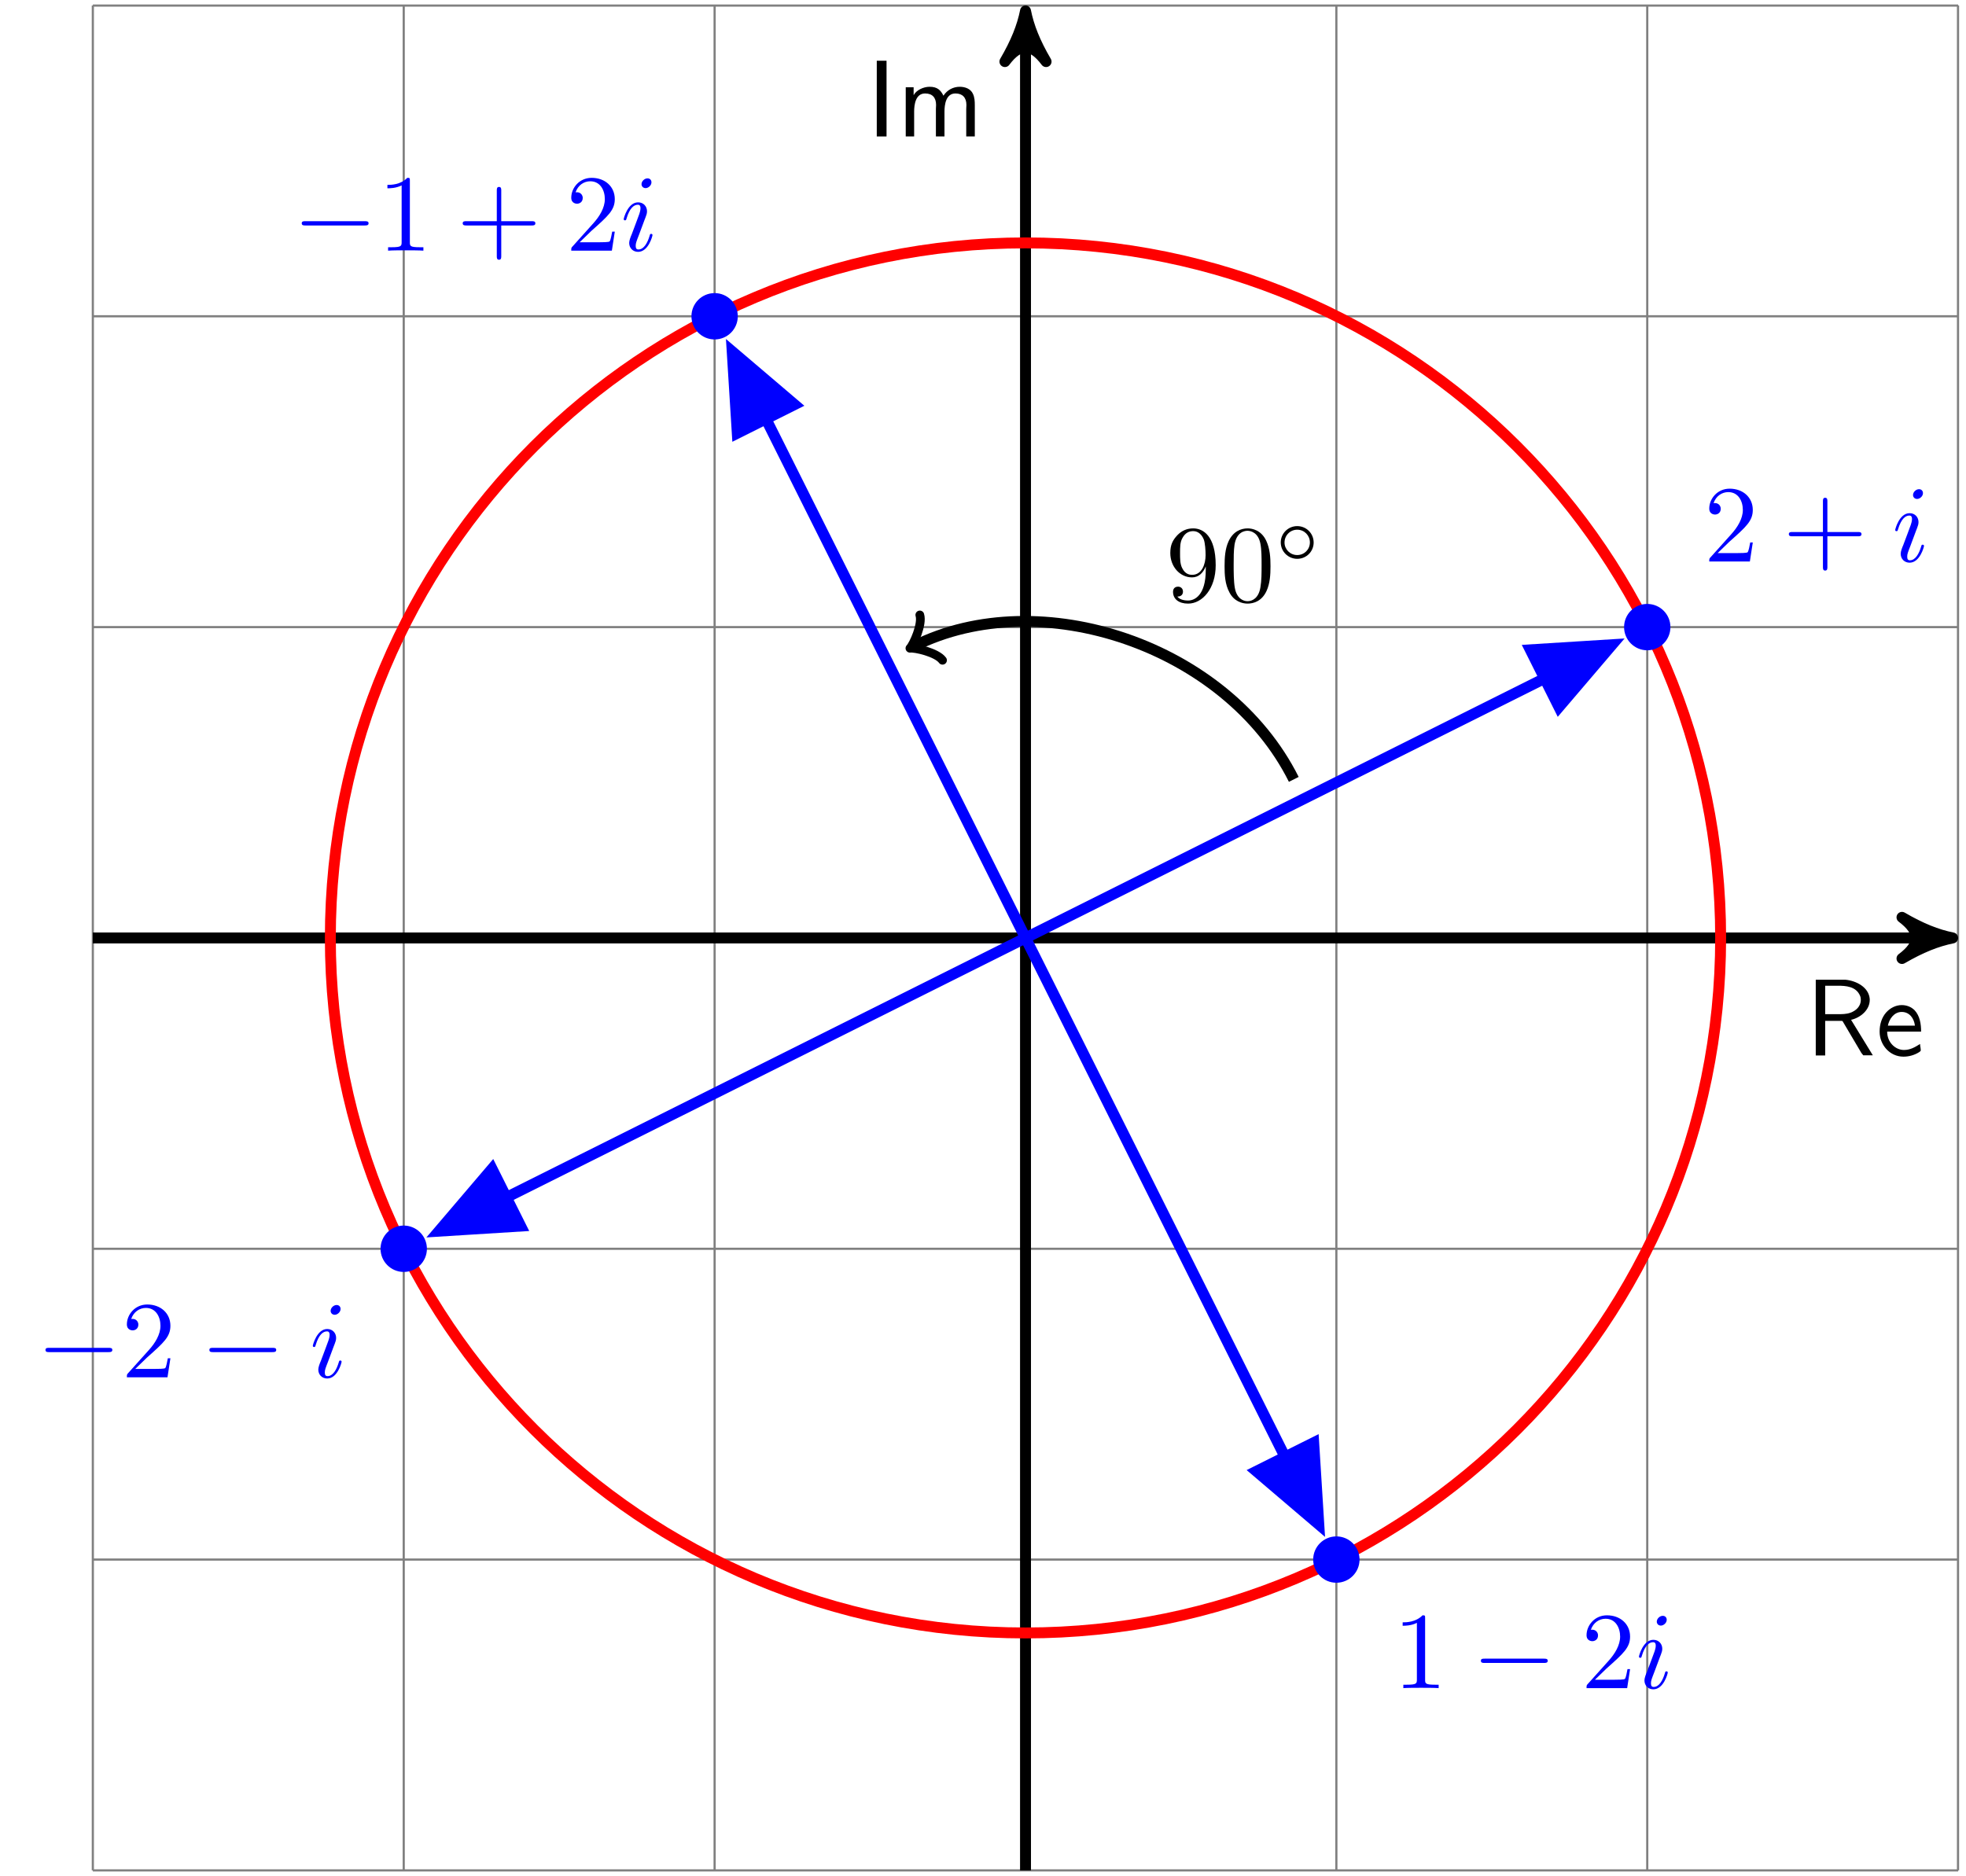 <?xml version="1.0" encoding="UTF-8"?>
<svg xmlns="http://www.w3.org/2000/svg" xmlns:xlink="http://www.w3.org/1999/xlink" width="179.263" height="171.075" viewBox="0 0 179.263 171.075">
<defs>
<g>
<g id="glyph-0-0">
<path d="M 0.953 -6.922 L 0.953 -0.016 L 1.812 -0.016 L 1.812 -3.172 L 3.266 -3.172 L 3.391 -3.156 L 5.109 -0.25 L 5.281 -0.031 L 6.156 -0.031 L 4.172 -3.266 C 5.016 -3.453 5.875 -4.156 5.875 -5.078 L 5.875 -5.156 C 5.797 -6.234 4.656 -6.828 3.656 -6.922 C 3.516 -6.922 3.375 -6.922 3.234 -6.922 Z M 1.812 -3.781 L 1.812 -6.375 L 2.953 -6.375 C 3.672 -6.375 4.641 -6.328 5 -5.438 C 5.047 -5.328 5.062 -5.203 5.062 -5.078 C 5.062 -4.516 4.641 -4.094 4.094 -3.906 C 3.734 -3.781 3.344 -3.781 2.953 -3.781 Z M 1.812 -3.781 "/>
</g>
<g id="glyph-0-1">
<path d="M 4.031 -1.062 C 3.531 -0.75 3.125 -0.516 2.562 -0.516 C 1.781 -0.516 1.031 -1.203 1.031 -2.188 L 4.125 -2.188 C 4.125 -2.875 4.016 -3.625 3.531 -4.141 C 3.219 -4.453 2.797 -4.609 2.359 -4.609 C 1.812 -4.609 1.312 -4.344 0.953 -3.953 C 0.531 -3.484 0.344 -2.844 0.344 -2.219 L 0.344 -2.172 C 0.344 -1 1.25 0.094 2.516 0.094 C 3.016 0.094 3.516 -0.047 3.938 -0.312 C 4 -0.375 4.094 -0.391 4.094 -0.484 C 4.094 -0.672 4.031 -0.875 4.031 -1.062 Z M 1.094 -2.734 C 1.219 -3.344 1.656 -3.984 2.359 -3.984 C 3.062 -3.984 3.484 -3.406 3.562 -2.734 Z M 1.094 -2.734 "/>
</g>
<g id="glyph-0-2">
<path d="M 0.938 -6.922 L 0.938 -0.016 L 1.828 -0.016 L 1.828 -6.922 Z M 0.938 -6.922 "/>
</g>
<g id="glyph-0-3">
<path d="M 1.531 -3.781 L 1.531 -4.5 L 0.812 -4.5 L 0.812 -0.016 L 1.578 -0.016 L 1.578 -2.281 C 1.578 -2.906 1.703 -3.938 2.578 -3.938 C 3.234 -3.938 3.578 -3.562 3.578 -2.891 C 3.578 -2.766 3.562 -2.641 3.562 -2.516 L 3.562 -0.016 L 4.344 -0.016 L 4.344 -2.281 C 4.344 -2.906 4.469 -3.938 5.344 -3.938 C 5.984 -3.938 6.344 -3.562 6.344 -2.891 C 6.344 -2.766 6.328 -2.641 6.328 -2.516 L 6.328 -0.016 L 7.109 -0.016 L 7.109 -2.859 C 7.109 -3.219 7.094 -3.578 6.938 -3.906 C 6.734 -4.359 6.234 -4.547 5.734 -4.547 C 5.156 -4.547 4.594 -4.266 4.25 -3.734 C 4 -4.234 3.703 -4.547 2.984 -4.547 C 2.438 -4.547 1.781 -4.25 1.531 -3.781 Z M 1.531 -3.781 "/>
</g>
<g id="glyph-1-0">
<path d="M 1.266 -0.766 L 2.328 -1.797 C 3.875 -3.172 4.469 -3.703 4.469 -4.703 C 4.469 -5.844 3.578 -6.641 2.359 -6.641 C 1.234 -6.641 0.5 -5.719 0.5 -4.828 C 0.5 -4.281 1 -4.281 1.031 -4.281 C 1.203 -4.281 1.547 -4.391 1.547 -4.812 C 1.547 -5.062 1.359 -5.328 1.016 -5.328 C 0.938 -5.328 0.922 -5.328 0.891 -5.312 C 1.109 -5.969 1.656 -6.328 2.234 -6.328 C 3.141 -6.328 3.562 -5.516 3.562 -4.703 C 3.562 -3.906 3.078 -3.125 2.516 -2.5 L 0.609 -0.375 C 0.5 -0.266 0.5 -0.234 0.5 0 L 4.203 0 L 4.469 -1.734 L 4.234 -1.734 C 4.172 -1.438 4.109 -1 4 -0.844 C 3.938 -0.766 3.281 -0.766 3.062 -0.766 Z M 1.266 -0.766 "/>
</g>
<g id="glyph-1-1">
<path d="M 4.078 -2.297 L 6.859 -2.297 C 7 -2.297 7.188 -2.297 7.188 -2.5 C 7.188 -2.688 7 -2.688 6.859 -2.688 L 4.078 -2.688 L 4.078 -5.484 C 4.078 -5.625 4.078 -5.812 3.875 -5.812 C 3.672 -5.812 3.672 -5.625 3.672 -5.484 L 3.672 -2.688 L 0.891 -2.688 C 0.75 -2.688 0.562 -2.688 0.562 -2.5 C 0.562 -2.297 0.75 -2.297 0.891 -2.297 L 3.672 -2.297 L 3.672 0.5 C 3.672 0.641 3.672 0.828 3.875 0.828 C 4.078 0.828 4.078 0.641 4.078 0.5 Z M 4.078 -2.297 "/>
</g>
<g id="glyph-1-2">
<path d="M 2.938 -6.375 C 2.938 -6.625 2.938 -6.641 2.703 -6.641 C 2.078 -6 1.203 -6 0.891 -6 L 0.891 -5.688 C 1.094 -5.688 1.672 -5.688 2.188 -5.953 L 2.188 -0.781 C 2.188 -0.422 2.156 -0.312 1.266 -0.312 L 0.953 -0.312 L 0.953 0 C 1.297 -0.031 2.156 -0.031 2.562 -0.031 C 2.953 -0.031 3.828 -0.031 4.172 0 L 4.172 -0.312 L 3.859 -0.312 C 2.953 -0.312 2.938 -0.422 2.938 -0.781 Z M 2.938 -6.375 "/>
</g>
<g id="glyph-1-3">
<path d="M 3.656 -3.172 L 3.656 -2.844 C 3.656 -0.516 2.625 -0.062 2.047 -0.062 C 1.875 -0.062 1.328 -0.078 1.062 -0.422 C 1.5 -0.422 1.578 -0.703 1.578 -0.875 C 1.578 -1.188 1.344 -1.328 1.125 -1.328 C 0.969 -1.328 0.672 -1.25 0.672 -0.859 C 0.672 -0.188 1.203 0.219 2.047 0.219 C 3.344 0.219 4.562 -1.141 4.562 -3.281 C 4.562 -5.969 3.406 -6.641 2.516 -6.641 C 1.969 -6.641 1.484 -6.453 1.062 -6.016 C 0.641 -5.562 0.422 -5.141 0.422 -4.391 C 0.422 -3.156 1.297 -2.172 2.406 -2.172 C 3.016 -2.172 3.422 -2.594 3.656 -3.172 Z M 2.422 -2.406 C 2.266 -2.406 1.797 -2.406 1.5 -3.031 C 1.312 -3.406 1.312 -3.891 1.312 -4.391 C 1.312 -4.922 1.312 -5.391 1.531 -5.766 C 1.797 -6.266 2.172 -6.391 2.516 -6.391 C 2.984 -6.391 3.312 -6.047 3.484 -5.609 C 3.594 -5.281 3.641 -4.656 3.641 -4.203 C 3.641 -3.375 3.297 -2.406 2.422 -2.406 Z M 2.422 -2.406 "/>
</g>
<g id="glyph-1-4">
<path d="M 4.578 -3.188 C 4.578 -3.984 4.531 -4.781 4.188 -5.516 C 3.734 -6.484 2.906 -6.641 2.5 -6.641 C 1.891 -6.641 1.172 -6.375 0.75 -5.453 C 0.438 -4.766 0.391 -3.984 0.391 -3.188 C 0.391 -2.438 0.422 -1.547 0.844 -0.781 C 1.266 0.016 2 0.219 2.484 0.219 C 3.016 0.219 3.781 0.016 4.219 -0.938 C 4.531 -1.625 4.578 -2.406 4.578 -3.188 Z M 2.484 0 C 2.094 0 1.5 -0.25 1.328 -1.203 C 1.219 -1.797 1.219 -2.719 1.219 -3.312 C 1.219 -3.953 1.219 -4.609 1.297 -5.141 C 1.484 -6.328 2.234 -6.422 2.484 -6.422 C 2.812 -6.422 3.469 -6.234 3.656 -5.25 C 3.766 -4.688 3.766 -3.938 3.766 -3.312 C 3.766 -2.562 3.766 -1.891 3.656 -1.25 C 3.5 -0.297 2.938 0 2.484 0 Z M 2.484 0 "/>
</g>
<g id="glyph-2-0">
<path d="M 2.828 -6.234 C 2.828 -6.438 2.688 -6.594 2.469 -6.594 C 2.188 -6.594 1.922 -6.328 1.922 -6.062 C 1.922 -5.875 2.062 -5.703 2.297 -5.703 C 2.531 -5.703 2.828 -5.938 2.828 -6.234 Z M 2.078 -2.484 C 2.188 -2.766 2.188 -2.797 2.297 -3.062 C 2.375 -3.266 2.422 -3.406 2.422 -3.594 C 2.422 -4.031 2.109 -4.406 1.609 -4.406 C 0.672 -4.406 0.297 -2.953 0.297 -2.875 C 0.297 -2.766 0.391 -2.766 0.406 -2.766 C 0.516 -2.766 0.516 -2.797 0.562 -2.953 C 0.844 -3.891 1.234 -4.188 1.578 -4.188 C 1.656 -4.188 1.828 -4.188 1.828 -3.875 C 1.828 -3.656 1.75 -3.453 1.719 -3.344 C 1.641 -3.094 1.188 -1.938 1.031 -1.5 C 0.922 -1.25 0.797 -0.922 0.797 -0.703 C 0.797 -0.234 1.141 0.109 1.609 0.109 C 2.547 0.109 2.922 -1.328 2.922 -1.422 C 2.922 -1.531 2.828 -1.531 2.797 -1.531 C 2.703 -1.531 2.703 -1.5 2.656 -1.344 C 2.469 -0.719 2.141 -0.109 1.641 -0.109 C 1.469 -0.109 1.391 -0.203 1.391 -0.438 C 1.391 -0.688 1.453 -0.828 1.688 -1.438 Z M 2.078 -2.484 "/>
</g>
<g id="glyph-3-0">
<path d="M 6.562 -2.297 C 6.734 -2.297 6.922 -2.297 6.922 -2.5 C 6.922 -2.688 6.734 -2.688 6.562 -2.688 L 1.172 -2.688 C 1 -2.688 0.828 -2.688 0.828 -2.5 C 0.828 -2.297 1 -2.297 1.172 -2.297 Z M 6.562 -2.297 "/>
</g>
<g id="glyph-4-0">
<path d="M 3.531 -1.734 C 3.531 -2.578 2.859 -3.234 2.031 -3.234 C 1.203 -3.234 0.531 -2.562 0.531 -1.75 C 0.531 -0.906 1.219 -0.25 2.031 -0.25 C 2.875 -0.25 3.531 -0.922 3.531 -1.734 Z M 2.031 -0.594 C 1.375 -0.594 0.875 -1.125 0.875 -1.734 C 0.875 -2.391 1.391 -2.906 2.031 -2.906 C 2.688 -2.906 3.188 -2.375 3.188 -1.75 C 3.188 -1.094 2.672 -0.594 2.031 -0.594 Z M 2.031 -0.594 "/>
</g>
</g>
<clipPath id="clip-0">
<path clip-rule="nonzero" d="M 93 1 L 95 1 L 95 171.074 L 93 171.074 Z M 93 1 "/>
</clipPath>
</defs>
<path fill="none" stroke-width="0.199" stroke-linecap="butt" stroke-linejoin="miter" stroke="rgb(50%, 50%, 50%)" stroke-opacity="1" stroke-miterlimit="10" d="M -85.041 -85.04 L 85.041 -85.04 M -85.041 -56.692 L 85.041 -56.692 M -85.041 -28.349 L 85.041 -28.349 M -85.041 -0.001 L 85.041 -0.001 M -85.041 28.347 L 85.041 28.347 M -85.041 56.694 L 85.041 56.694 M -85.041 85.03 L 85.041 85.03 M -85.041 -85.04 L -85.041 85.042 M -56.694 -85.04 L -56.694 85.042 M -28.346 -85.04 L -28.346 85.042 M 0.002 -85.04 L 0.002 85.042 M 28.346 -85.04 L 28.346 85.042 M 56.693 -85.04 L 56.693 85.042 M 85.029 -85.04 L 85.029 85.042 " transform="matrix(1, 0, 0, -1, 93.506, 85.538)"/>
<path fill="none" stroke-width="0.996" stroke-linecap="butt" stroke-linejoin="miter" stroke="rgb(0%, 0%, 0%)" stroke-opacity="1" stroke-miterlimit="10" d="M -85.041 -0.001 L 83.389 -0.001 " transform="matrix(1, 0, 0, -1, 93.506, 85.538)"/>
<path fill-rule="nonzero" fill="rgb(0%, 0%, 0%)" fill-opacity="1" stroke-width="0.996" stroke-linecap="butt" stroke-linejoin="round" stroke="rgb(0%, 0%, 0%)" stroke-opacity="1" stroke-miterlimit="10" d="M 1.154 -0.001 C -0.287 0.288 -1.732 0.866 -3.467 1.878 C -1.732 0.577 -1.732 -0.579 -3.467 -1.876 C -1.732 -0.868 -0.287 -0.29 1.154 -0.001 Z M 1.154 -0.001 " transform="matrix(1, 0, 0, -1, 176.893, 85.538)"/>
<g fill="rgb(0%, 0%, 0%)" fill-opacity="1">
<use xlink:href="#glyph-0-0" x="164.611" y="96.272"/>
<use xlink:href="#glyph-0-1" x="171.044" y="96.272"/>
</g>
<g clip-path="url(#clip-0)">
<path fill="none" stroke-width="0.996" stroke-linecap="butt" stroke-linejoin="miter" stroke="rgb(0%, 0%, 0%)" stroke-opacity="1" stroke-miterlimit="10" d="M 0.002 -85.04 L 0.002 83.386 " transform="matrix(1, 0, 0, -1, 93.506, 85.538)"/>
</g>
<path fill-rule="nonzero" fill="rgb(0%, 0%, 0%)" fill-opacity="1" stroke-width="0.996" stroke-linecap="butt" stroke-linejoin="round" stroke="rgb(0%, 0%, 0%)" stroke-opacity="1" stroke-miterlimit="10" d="M 1.155 -0.002 C -0.29 0.287 -1.735 0.865 -3.466 1.877 C -1.735 0.576 -1.735 -0.576 -3.466 -1.877 C -1.735 -0.865 -0.29 -0.287 1.155 -0.002 Z M 1.155 -0.002 " transform="matrix(0, -1, -1, 0, 93.506, 2.151)"/>
<g fill="rgb(0%, 0%, 0%)" fill-opacity="1">
<use xlink:href="#glyph-0-2" x="79.008" y="12.461"/>
<use xlink:href="#glyph-0-3" x="81.775" y="12.461"/>
</g>
<path fill="none" stroke-width="0.996" stroke-linecap="butt" stroke-linejoin="miter" stroke="rgb(100%, 0%, 0%)" stroke-opacity="1" stroke-miterlimit="10" d="M 63.385 -0.001 C 63.385 35.007 35.006 63.386 0.002 63.386 C -35.006 63.386 -63.385 35.007 -63.385 -0.001 C -63.385 -35.009 -35.006 -63.384 0.002 -63.384 C 35.006 -63.384 63.385 -35.009 63.385 -0.001 Z M 63.385 -0.001 " transform="matrix(1, 0, 0, -1, 93.506, 85.538)"/>
<path fill-rule="nonzero" fill="rgb(0%, 0%, 100%)" fill-opacity="1" d="M 152.312 57.191 C 152.312 56.023 151.367 55.078 150.199 55.078 C 149.031 55.078 148.086 56.023 148.086 57.191 C 148.086 58.359 149.031 59.305 150.199 59.305 C 151.367 59.305 152.312 58.359 152.312 57.191 Z M 152.312 57.191 "/>
<g fill="rgb(0%, 0%, 100%)" fill-opacity="1">
<use xlink:href="#glyph-1-0" x="155.353" y="51.207"/>
</g>
<g fill="rgb(0%, 0%, 100%)" fill-opacity="1">
<use xlink:href="#glyph-1-1" x="162.546" y="51.207"/>
</g>
<g fill="rgb(0%, 0%, 100%)" fill-opacity="1">
<use xlink:href="#glyph-2-0" x="172.511" y="51.207"/>
</g>
<path fill-rule="nonzero" fill="rgb(0%, 0%, 100%)" fill-opacity="1" d="M 67.273 28.844 C 67.273 27.676 66.328 26.73 65.16 26.73 C 63.992 26.73 63.047 27.676 63.047 28.844 C 63.047 30.012 63.992 30.957 65.16 30.957 C 66.328 30.957 67.273 30.012 67.273 28.844 Z M 67.273 28.844 "/>
<g fill="rgb(0%, 0%, 100%)" fill-opacity="1">
<use xlink:href="#glyph-3-0" x="26.685" y="22.86"/>
</g>
<g fill="rgb(0%, 0%, 100%)" fill-opacity="1">
<use xlink:href="#glyph-1-2" x="34.434" y="22.86"/>
</g>
<g fill="rgb(0%, 0%, 100%)" fill-opacity="1">
<use xlink:href="#glyph-1-1" x="41.627" y="22.86"/>
</g>
<g fill="rgb(0%, 0%, 100%)" fill-opacity="1">
<use xlink:href="#glyph-1-0" x="51.588" y="22.86"/>
</g>
<g fill="rgb(0%, 0%, 100%)" fill-opacity="1">
<use xlink:href="#glyph-2-0" x="56.573" y="22.86"/>
</g>
<path fill-rule="nonzero" fill="rgb(0%, 0%, 100%)" fill-opacity="1" d="M 38.926 113.887 C 38.926 112.719 37.98 111.77 36.812 111.77 C 35.645 111.77 34.699 112.719 34.699 113.887 C 34.699 115.051 35.645 116 36.812 116 C 37.98 116 38.926 115.051 38.926 113.887 Z M 38.926 113.887 "/>
<g fill="rgb(0%, 0%, 100%)" fill-opacity="1">
<use xlink:href="#glyph-3-0" x="3.32" y="125.609"/>
</g>
<g fill="rgb(0%, 0%, 100%)" fill-opacity="1">
<use xlink:href="#glyph-1-0" x="11.069" y="125.609"/>
</g>
<g fill="rgb(0%, 0%, 100%)" fill-opacity="1">
<use xlink:href="#glyph-3-0" x="18.264" y="125.609"/>
</g>
<g fill="rgb(0%, 0%, 100%)" fill-opacity="1">
<use xlink:href="#glyph-2-0" x="28.226" y="125.609"/>
</g>
<path fill-rule="nonzero" fill="rgb(0%, 0%, 100%)" fill-opacity="1" d="M 123.965 142.23 C 123.965 141.062 123.02 140.117 121.852 140.117 C 120.688 140.117 119.738 141.062 119.738 142.23 C 119.738 143.398 120.688 144.344 121.852 144.344 C 123.02 144.344 123.965 143.398 123.965 142.23 Z M 123.965 142.23 "/>
<g fill="rgb(0%, 0%, 100%)" fill-opacity="1">
<use xlink:href="#glyph-1-2" x="127.006" y="153.955"/>
</g>
<g fill="rgb(0%, 0%, 100%)" fill-opacity="1">
<use xlink:href="#glyph-3-0" x="134.202" y="153.955"/>
</g>
<g fill="rgb(0%, 0%, 100%)" fill-opacity="1">
<use xlink:href="#glyph-1-0" x="144.164" y="153.955"/>
</g>
<g fill="rgb(0%, 0%, 100%)" fill-opacity="1">
<use xlink:href="#glyph-2-0" x="149.146" y="153.955"/>
</g>
<path fill="none" stroke-width="0.996" stroke-linecap="butt" stroke-linejoin="miter" stroke="rgb(0%, 0%, 100%)" stroke-opacity="1" stroke-miterlimit="10" d="M 0.002 -0.001 L 53.15 26.577 " transform="matrix(1, 0, 0, -1, 93.506, 85.538)"/>
<path fill-rule="nonzero" fill="rgb(0%, 0%, 100%)" fill-opacity="1" stroke-width="0.996" stroke-linecap="butt" stroke-linejoin="miter" stroke="rgb(0%, 0%, 100%)" stroke-opacity="1" stroke-miterlimit="10" d="M -6.504 2.917 L 0.374 -0.002 L -6.504 -2.918 Z M -6.504 2.917 " transform="matrix(0.894, -0.447, -0.447, -0.894, 146.657, 58.963)"/>
<path fill="none" stroke-width="0.996" stroke-linecap="butt" stroke-linejoin="miter" stroke="rgb(0%, 0%, 100%)" stroke-opacity="1" stroke-miterlimit="10" d="M 0.002 -0.001 L -26.576 53.151 " transform="matrix(1, 0, 0, -1, 93.506, 85.538)"/>
<path fill-rule="nonzero" fill="rgb(0%, 0%, 100%)" fill-opacity="1" stroke-width="0.996" stroke-linecap="butt" stroke-linejoin="miter" stroke="rgb(0%, 0%, 100%)" stroke-opacity="1" stroke-miterlimit="10" d="M -6.505 2.922 L 0.373 0.002 L -6.503 -2.919 Z M -6.505 2.922 " transform="matrix(-0.447, -0.894, -0.894, 0.447, 66.931, 32.387)"/>
<path fill="none" stroke-width="0.996" stroke-linecap="butt" stroke-linejoin="miter" stroke="rgb(0%, 0%, 100%)" stroke-opacity="1" stroke-miterlimit="10" d="M 0.002 -0.001 L -53.151 -26.575 " transform="matrix(1, 0, 0, -1, 93.506, 85.538)"/>
<path fill-rule="nonzero" fill="rgb(0%, 0%, 100%)" fill-opacity="1" stroke-width="0.996" stroke-linecap="butt" stroke-linejoin="miter" stroke="rgb(0%, 0%, 100%)" stroke-opacity="1" stroke-miterlimit="10" d="M -6.503 2.919 L 0.376 -0 L -6.504 -2.919 Z M -6.503 2.919 " transform="matrix(-0.894, 0.447, 0.447, 0.894, 40.355, 112.113)"/>
<path fill="none" stroke-width="0.996" stroke-linecap="butt" stroke-linejoin="miter" stroke="rgb(0%, 0%, 100%)" stroke-opacity="1" stroke-miterlimit="10" d="M 0.002 -0.001 L 26.576 -53.15 " transform="matrix(1, 0, 0, -1, 93.506, 85.538)"/>
<path fill-rule="nonzero" fill="rgb(0%, 0%, 100%)" fill-opacity="1" stroke-width="0.996" stroke-linecap="butt" stroke-linejoin="miter" stroke="rgb(0%, 0%, 100%)" stroke-opacity="1" stroke-miterlimit="10" d="M -6.503 2.92 L 0.375 0.001 L -6.505 -2.918 Z M -6.503 2.92 " transform="matrix(0.447, 0.894, 0.894, -0.447, 120.081, 138.689)"/>
<path fill="none" stroke-width="0.996" stroke-linecap="butt" stroke-linejoin="miter" stroke="rgb(0%, 0%, 0%)" stroke-opacity="1" stroke-miterlimit="10" d="M 24.463 14.46 C 18.353 26.679 1.326 32.354 -10.151 26.616 " transform="matrix(1, 0, 0, -1, 93.506, 85.538)"/>
<path fill="none" stroke-width="0.797" stroke-linecap="round" stroke-linejoin="round" stroke="rgb(0%, 0%, 0%)" stroke-opacity="1" stroke-miterlimit="10" d="M -1.735 2.312 C -1.588 1.444 -0.001 0.144 0.434 0.001 C -0.001 -0.144 -1.589 -1.442 -1.731 -2.311 " transform="matrix(-0.894, 0.447, 0.447, 0.894, 83.356, 58.923)"/>
<g fill="rgb(0%, 0%, 0%)" fill-opacity="1">
<use xlink:href="#glyph-1-3" x="106.287" y="54.829"/>
<use xlink:href="#glyph-1-4" x="111.268" y="54.829"/>
</g>
<g fill="rgb(0%, 0%, 0%)" fill-opacity="1">
<use xlink:href="#glyph-4-0" x="116.25" y="51.214"/>
</g>
</svg>
